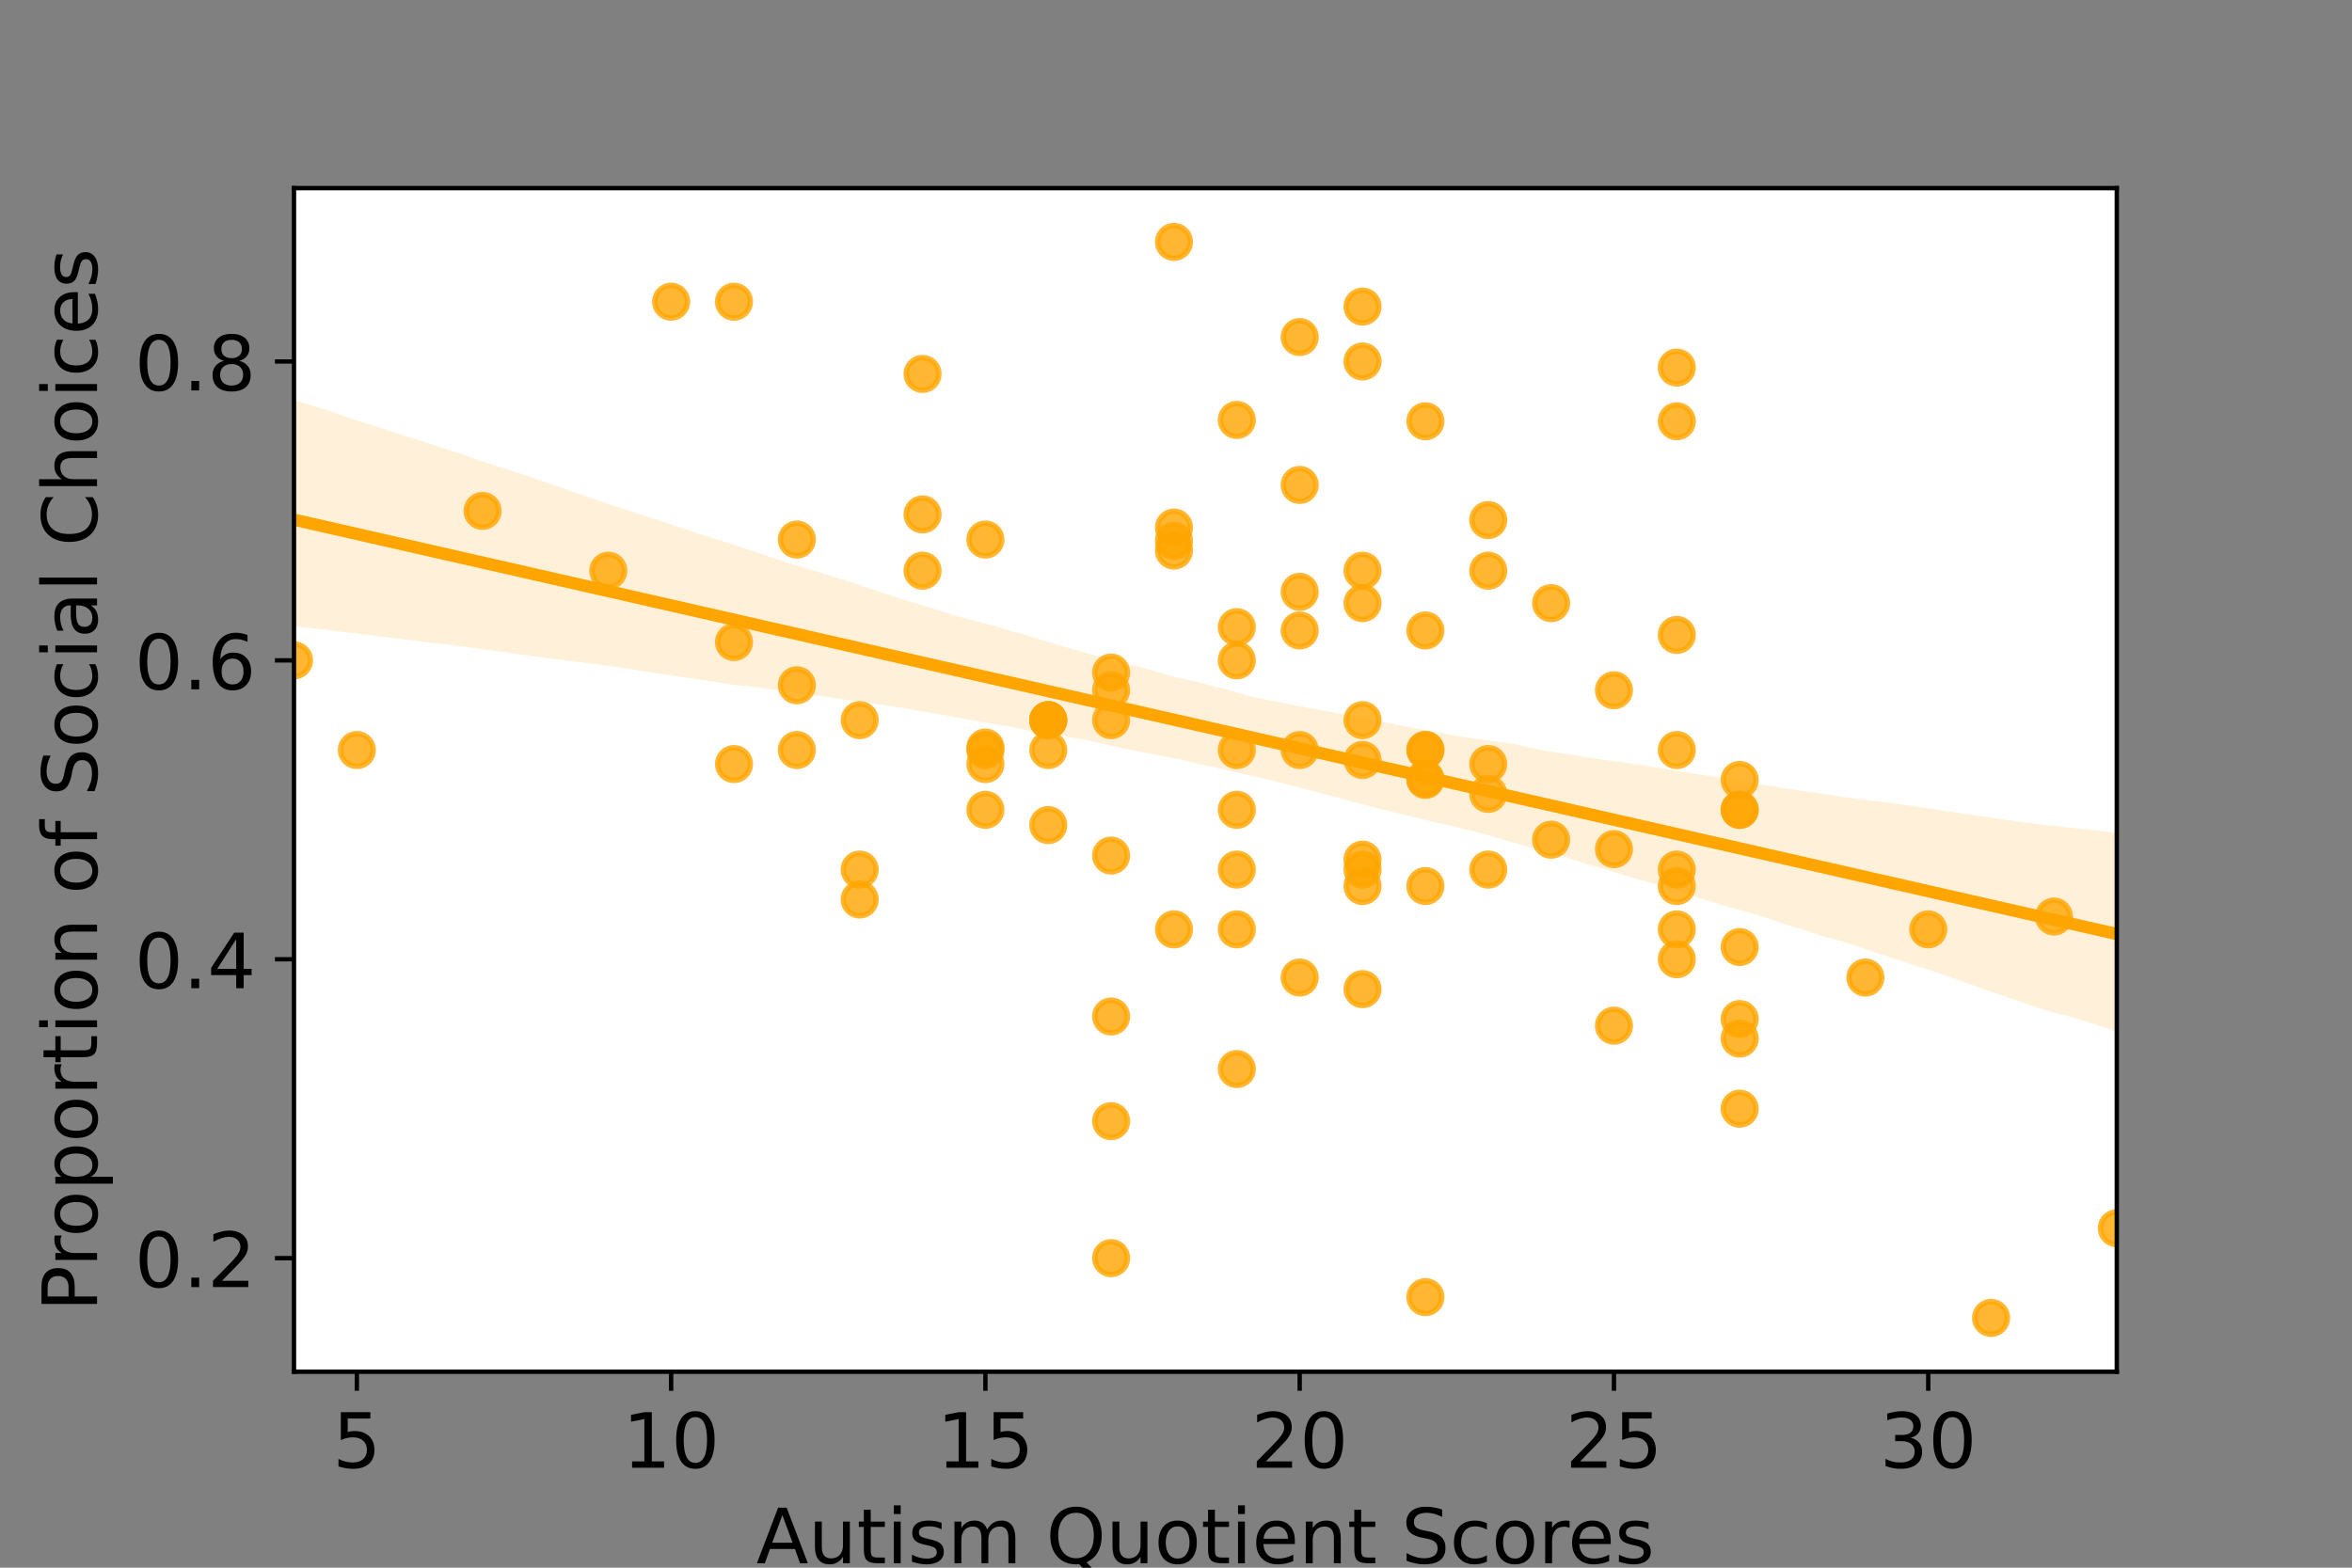 <?xml version="1.0" encoding="utf-8" standalone="no"?>
<!DOCTYPE svg PUBLIC "-//W3C//DTD SVG 1.1//EN"
  "http://www.w3.org/Graphics/SVG/1.1/DTD/svg11.dtd">
<!-- Created with matplotlib (https://matplotlib.org/) -->
<svg height="288pt" version="1.1" viewBox="0 0 432 288" width="432pt" xmlns="http://www.w3.org/2000/svg" xmlns:xlink="http://www.w3.org/1999/xlink">
 <rect x="0" y="0" width="432" height="288" fill="#808080" stroke="none"/>
 <defs>
  <style type="text/css">*{stroke-linecap:butt;stroke-linejoin:round;}</style>
 </defs>
 <g id="figure_1">
  <g id="patch_1">
   <path d="M 0 288 
L 432 288 
L 432 0 
L 0 0 
z
" style="fill:none;"/>
  </g>
  <g id="axes_1">
   <g id="patch_2">
    <path d="M 54 252 
L 388.8 252 
L 388.8 34.56 
L 54 34.56 
z
" style="fill:#ffffff;"/>
   </g>
   <g id="PathCollection_1">
    <defs>
     <path d="M 0 3 
C 0.796 3 1.559 2.684 2.121 2.121 
C 2.684 1.559 3 0.796 3 0 
C 3 -0.796 2.684 -1.559 2.121 -2.121 
C 1.559 -2.684 0.796 -3 0 -3 
C -0.796 -3 -1.559 -2.684 -2.121 -2.121 
C -2.684 -1.559 -3 -0.796 -3 0 
C -3 0.796 -2.684 1.559 -2.121 2.121 
C -1.559 2.684 -0.796 3 0 3 
z
" id="m7fb4a56626" style="stroke:#ffa500;stroke-opacity:0.8;"/>
    </defs>
    <g clip-path="url(#p624013dd6d)">
     <use style="fill:#ffa500;fill-opacity:0.8;stroke:#ffa500;stroke-opacity:0.8;" x="307.986" xlink:href="#m7fb4a56626" y="176.225"/>
     <use style="fill:#ffa500;fill-opacity:0.8;stroke:#ffa500;stroke-opacity:0.8;" x="192.538" xlink:href="#m7fb4a56626" y="137.789"/>
     <use style="fill:#ffa500;fill-opacity:0.8;stroke:#ffa500;stroke-opacity:0.8;" x="204.083" xlink:href="#m7fb4a56626" y="231.135"/>
     <use style="fill:#ffa500;fill-opacity:0.8;stroke:#ffa500;stroke-opacity:0.8;" x="65.545" xlink:href="#m7fb4a56626" y="137.789"/>
     <use style="fill:#ffa500;fill-opacity:0.8;stroke:#ffa500;stroke-opacity:0.8;" x="377.255" xlink:href="#m7fb4a56626" y="168.381"/>
     <use style="fill:#ffa500;fill-opacity:0.8;stroke:#ffa500;stroke-opacity:0.8;" x="273.352" xlink:href="#m7fb4a56626" y="104.844"/>
     <use style="fill:#ffa500;fill-opacity:0.8;stroke:#ffa500;stroke-opacity:0.8;" x="238.717" xlink:href="#m7fb4a56626" y="179.587"/>
     <use style="fill:#ffa500;fill-opacity:0.8;stroke:#ffa500;stroke-opacity:0.8;" x="261.807" xlink:href="#m7fb4a56626" y="77.389"/>
     <use style="fill:#ffa500;fill-opacity:0.8;stroke:#ffa500;stroke-opacity:0.8;" x="238.717" xlink:href="#m7fb4a56626" y="137.789"/>
     <use style="fill:#ffa500;fill-opacity:0.8;stroke:#ffa500;stroke-opacity:0.8;" x="227.172" xlink:href="#m7fb4a56626" y="159.753"/>
     <use style="fill:#ffa500;fill-opacity:0.8;stroke:#ffa500;stroke-opacity:0.8;" x="273.352" xlink:href="#m7fb4a56626" y="159.753"/>
     <use style="fill:#ffa500;fill-opacity:0.8;stroke:#ffa500;stroke-opacity:0.8;" x="261.807" xlink:href="#m7fb4a56626" y="143.28"/>
     <use style="fill:#ffa500;fill-opacity:0.8;stroke:#ffa500;stroke-opacity:0.8;" x="250.262" xlink:href="#m7fb4a56626" y="159.753"/>
     <use style="fill:#ffa500;fill-opacity:0.8;stroke:#ffa500;stroke-opacity:0.8;" x="123.269" xlink:href="#m7fb4a56626" y="55.425"/>
     <use style="fill:#ffa500;fill-opacity:0.8;stroke:#ffa500;stroke-opacity:0.8;" x="227.172" xlink:href="#m7fb4a56626" y="137.789"/>
     <use style="fill:#ffa500;fill-opacity:0.8;stroke:#ffa500;stroke-opacity:0.8;" x="204.083" xlink:href="#m7fb4a56626" y="157.175"/>
     <use style="fill:#ffa500;fill-opacity:0.8;stroke:#ffa500;stroke-opacity:0.8;" x="319.531" xlink:href="#m7fb4a56626" y="143.28"/>
     <use style="fill:#ffa500;fill-opacity:0.8;stroke:#ffa500;stroke-opacity:0.8;" x="146.359" xlink:href="#m7fb4a56626" y="137.789"/>
     <use style="fill:#ffa500;fill-opacity:0.8;stroke:#ffa500;stroke-opacity:0.8;" x="296.441" xlink:href="#m7fb4a56626" y="188.427"/>
     <use style="fill:#ffa500;fill-opacity:0.8;stroke:#ffa500;stroke-opacity:0.8;" x="307.986" xlink:href="#m7fb4a56626" y="67.528"/>
     <use style="fill:#ffa500;fill-opacity:0.8;stroke:#ffa500;stroke-opacity:0.8;" x="227.172" xlink:href="#m7fb4a56626" y="148.771"/>
     <use style="fill:#ffa500;fill-opacity:0.8;stroke:#ffa500;stroke-opacity:0.8;" x="365.71" xlink:href="#m7fb4a56626" y="242.116"/>
     <use style="fill:#ffa500;fill-opacity:0.8;stroke:#ffa500;stroke-opacity:0.8;" x="307.986" xlink:href="#m7fb4a56626" y="77.389"/>
     <use style="fill:#ffa500;fill-opacity:0.8;stroke:#ffa500;stroke-opacity:0.8;" x="192.538" xlink:href="#m7fb4a56626" y="132.298"/>
     <use style="fill:#ffa500;fill-opacity:0.8;stroke:#ffa500;stroke-opacity:0.8;" x="388.8" xlink:href="#m7fb4a56626" y="225.644"/>
     <use style="fill:#ffa500;fill-opacity:0.8;stroke:#ffa500;stroke-opacity:0.8;" x="354.166" xlink:href="#m7fb4a56626" y="170.735"/>
     <use style="fill:#ffa500;fill-opacity:0.8;stroke:#ffa500;stroke-opacity:0.8;" x="134.814" xlink:href="#m7fb4a56626" y="117.955"/>
     <use style="fill:#ffa500;fill-opacity:0.8;stroke:#ffa500;stroke-opacity:0.8;" x="54" xlink:href="#m7fb4a56626" y="121.316"/>
     <use style="fill:#ffa500;fill-opacity:0.8;stroke:#ffa500;stroke-opacity:0.8;" x="111.724" xlink:href="#m7fb4a56626" y="104.844"/>
     <use style="fill:#ffa500;fill-opacity:0.8;stroke:#ffa500;stroke-opacity:0.8;" x="134.814" xlink:href="#m7fb4a56626" y="55.425"/>
     <use style="fill:#ffa500;fill-opacity:0.8;stroke:#ffa500;stroke-opacity:0.8;" x="250.262" xlink:href="#m7fb4a56626" y="104.844"/>
     <use style="fill:#ffa500;fill-opacity:0.8;stroke:#ffa500;stroke-opacity:0.8;" x="250.262" xlink:href="#m7fb4a56626" y="139.619"/>
     <use style="fill:#ffa500;fill-opacity:0.8;stroke:#ffa500;stroke-opacity:0.8;" x="238.717" xlink:href="#m7fb4a56626" y="108.733"/>
     <use style="fill:#ffa500;fill-opacity:0.8;stroke:#ffa500;stroke-opacity:0.8;" x="261.807" xlink:href="#m7fb4a56626" y="137.789"/>
     <use style="fill:#ffa500;fill-opacity:0.8;stroke:#ffa500;stroke-opacity:0.8;" x="227.172" xlink:href="#m7fb4a56626" y="170.735"/>
     <use style="fill:#ffa500;fill-opacity:0.8;stroke:#ffa500;stroke-opacity:0.8;" x="180.993" xlink:href="#m7fb4a56626" y="140.366"/>
     <use style="fill:#ffa500;fill-opacity:0.8;stroke:#ffa500;stroke-opacity:0.8;" x="296.441" xlink:href="#m7fb4a56626" y="126.807"/>
     <use style="fill:#ffa500;fill-opacity:0.8;stroke:#ffa500;stroke-opacity:0.8;" x="342.621" xlink:href="#m7fb4a56626" y="179.587"/>
     <use style="fill:#ffa500;fill-opacity:0.8;stroke:#ffa500;stroke-opacity:0.8;" x="204.083" xlink:href="#m7fb4a56626" y="186.74"/>
     <use style="fill:#ffa500;fill-opacity:0.8;stroke:#ffa500;stroke-opacity:0.8;" x="250.262" xlink:href="#m7fb4a56626" y="181.716"/>
     <use style="fill:#ffa500;fill-opacity:0.8;stroke:#ffa500;stroke-opacity:0.8;" x="88.634" xlink:href="#m7fb4a56626" y="93.862"/>
     <use style="fill:#ffa500;fill-opacity:0.8;stroke:#ffa500;stroke-opacity:0.8;" x="180.993" xlink:href="#m7fb4a56626" y="137.332"/>
     <use style="fill:#ffa500;fill-opacity:0.8;stroke:#ffa500;stroke-opacity:0.8;" x="146.359" xlink:href="#m7fb4a56626" y="125.892"/>
     <use style="fill:#ffa500;fill-opacity:0.8;stroke:#ffa500;stroke-opacity:0.8;" x="284.897" xlink:href="#m7fb4a56626" y="154.262"/>
     <use style="fill:#ffa500;fill-opacity:0.8;stroke:#ffa500;stroke-opacity:0.8;" x="157.903" xlink:href="#m7fb4a56626" y="159.753"/>
     <use style="fill:#ffa500;fill-opacity:0.8;stroke:#ffa500;stroke-opacity:0.8;" x="169.448" xlink:href="#m7fb4a56626" y="104.844"/>
     <use style="fill:#ffa500;fill-opacity:0.8;stroke:#ffa500;stroke-opacity:0.8;" x="204.083" xlink:href="#m7fb4a56626" y="126.807"/>
     <use style="fill:#ffa500;fill-opacity:0.8;stroke:#ffa500;stroke-opacity:0.8;" x="180.993" xlink:href="#m7fb4a56626" y="137.789"/>
     <use style="fill:#ffa500;fill-opacity:0.8;stroke:#ffa500;stroke-opacity:0.8;" x="215.628" xlink:href="#m7fb4a56626" y="170.735"/>
     <use style="fill:#ffa500;fill-opacity:0.8;stroke:#ffa500;stroke-opacity:0.8;" x="157.903" xlink:href="#m7fb4a56626" y="132.298"/>
     <use style="fill:#ffa500;fill-opacity:0.8;stroke:#ffa500;stroke-opacity:0.8;" x="227.172" xlink:href="#m7fb4a56626" y="196.396"/>
     <use style="fill:#ffa500;fill-opacity:0.8;stroke:#ffa500;stroke-opacity:0.8;" x="180.993" xlink:href="#m7fb4a56626" y="148.771"/>
     <use style="fill:#ffa500;fill-opacity:0.8;stroke:#ffa500;stroke-opacity:0.8;" x="319.531" xlink:href="#m7fb4a56626" y="148.771"/>
     <use style="fill:#ffa500;fill-opacity:0.8;stroke:#ffa500;stroke-opacity:0.8;" x="192.538" xlink:href="#m7fb4a56626" y="132.298"/>
     <use style="fill:#ffa500;fill-opacity:0.8;stroke:#ffa500;stroke-opacity:0.8;" x="238.717" xlink:href="#m7fb4a56626" y="115.825"/>
     <use style="fill:#ffa500;fill-opacity:0.8;stroke:#ffa500;stroke-opacity:0.8;" x="250.262" xlink:href="#m7fb4a56626" y="132.298"/>
     <use style="fill:#ffa500;fill-opacity:0.8;stroke:#ffa500;stroke-opacity:0.8;" x="215.628" xlink:href="#m7fb4a56626" y="99.353"/>
     <use style="fill:#ffa500;fill-opacity:0.8;stroke:#ffa500;stroke-opacity:0.8;" x="261.807" xlink:href="#m7fb4a56626" y="162.778"/>
     <use style="fill:#ffa500;fill-opacity:0.8;stroke:#ffa500;stroke-opacity:0.8;" x="250.262" xlink:href="#m7fb4a56626" y="66.407"/>
     <use style="fill:#ffa500;fill-opacity:0.8;stroke:#ffa500;stroke-opacity:0.8;" x="157.903" xlink:href="#m7fb4a56626" y="165.244"/>
     <use style="fill:#ffa500;fill-opacity:0.8;stroke:#ffa500;stroke-opacity:0.8;" x="227.172" xlink:href="#m7fb4a56626" y="121.316"/>
     <use style="fill:#ffa500;fill-opacity:0.8;stroke:#ffa500;stroke-opacity:0.8;" x="319.531" xlink:href="#m7fb4a56626" y="203.68"/>
     <use style="fill:#ffa500;fill-opacity:0.8;stroke:#ffa500;stroke-opacity:0.8;" x="261.807" xlink:href="#m7fb4a56626" y="115.825"/>
     <use style="fill:#ffa500;fill-opacity:0.8;stroke:#ffa500;stroke-opacity:0.8;" x="319.531" xlink:href="#m7fb4a56626" y="148.771"/>
     <use style="fill:#ffa500;fill-opacity:0.8;stroke:#ffa500;stroke-opacity:0.8;" x="307.986" xlink:href="#m7fb4a56626" y="159.753"/>
     <use style="fill:#ffa500;fill-opacity:0.8;stroke:#ffa500;stroke-opacity:0.8;" x="192.538" xlink:href="#m7fb4a56626" y="132.298"/>
     <use style="fill:#ffa500;fill-opacity:0.8;stroke:#ffa500;stroke-opacity:0.8;" x="204.083" xlink:href="#m7fb4a56626" y="132.298"/>
     <use style="fill:#ffa500;fill-opacity:0.8;stroke:#ffa500;stroke-opacity:0.8;" x="307.986" xlink:href="#m7fb4a56626" y="137.789"/>
     <use style="fill:#ffa500;fill-opacity:0.8;stroke:#ffa500;stroke-opacity:0.8;" x="307.986" xlink:href="#m7fb4a56626" y="170.735"/>
     <use style="fill:#ffa500;fill-opacity:0.8;stroke:#ffa500;stroke-opacity:0.8;" x="169.448" xlink:href="#m7fb4a56626" y="68.695"/>
     <use style="fill:#ffa500;fill-opacity:0.8;stroke:#ffa500;stroke-opacity:0.8;" x="134.814" xlink:href="#m7fb4a56626" y="140.366"/>
     <use style="fill:#ffa500;fill-opacity:0.8;stroke:#ffa500;stroke-opacity:0.8;" x="307.986" xlink:href="#m7fb4a56626" y="162.778"/>
     <use style="fill:#ffa500;fill-opacity:0.8;stroke:#ffa500;stroke-opacity:0.8;" x="273.352" xlink:href="#m7fb4a56626" y="95.543"/>
     <use style="fill:#ffa500;fill-opacity:0.8;stroke:#ffa500;stroke-opacity:0.8;" x="250.262" xlink:href="#m7fb4a56626" y="56.322"/>
     <use style="fill:#ffa500;fill-opacity:0.8;stroke:#ffa500;stroke-opacity:0.8;" x="238.717" xlink:href="#m7fb4a56626" y="61.925"/>
     <use style="fill:#ffa500;fill-opacity:0.8;stroke:#ffa500;stroke-opacity:0.8;" x="319.531" xlink:href="#m7fb4a56626" y="190.793"/>
     <use style="fill:#ffa500;fill-opacity:0.8;stroke:#ffa500;stroke-opacity:0.8;" x="204.083" xlink:href="#m7fb4a56626" y="123.558"/>
     <use style="fill:#ffa500;fill-opacity:0.8;stroke:#ffa500;stroke-opacity:0.8;" x="273.352" xlink:href="#m7fb4a56626" y="145.85"/>
     <use style="fill:#ffa500;fill-opacity:0.8;stroke:#ffa500;stroke-opacity:0.8;" x="180.993" xlink:href="#m7fb4a56626" y="99.119"/>
     <use style="fill:#ffa500;fill-opacity:0.8;stroke:#ffa500;stroke-opacity:0.8;" x="215.628" xlink:href="#m7fb4a56626" y="101.146"/>
     <use style="fill:#ffa500;fill-opacity:0.8;stroke:#ffa500;stroke-opacity:0.8;" x="227.172" xlink:href="#m7fb4a56626" y="77.15"/>
     <use style="fill:#ffa500;fill-opacity:0.8;stroke:#ffa500;stroke-opacity:0.8;" x="250.262" xlink:href="#m7fb4a56626" y="162.778"/>
     <use style="fill:#ffa500;fill-opacity:0.8;stroke:#ffa500;stroke-opacity:0.8;" x="215.628" xlink:href="#m7fb4a56626" y="44.444"/>
     <use style="fill:#ffa500;fill-opacity:0.8;stroke:#ffa500;stroke-opacity:0.8;" x="273.352" xlink:href="#m7fb4a56626" y="140.366"/>
     <use style="fill:#ffa500;fill-opacity:0.8;stroke:#ffa500;stroke-opacity:0.8;" x="319.531" xlink:href="#m7fb4a56626" y="187.207"/>
     <use style="fill:#ffa500;fill-opacity:0.8;stroke:#ffa500;stroke-opacity:0.8;" x="261.807" xlink:href="#m7fb4a56626" y="143.051"/>
     <use style="fill:#ffa500;fill-opacity:0.8;stroke:#ffa500;stroke-opacity:0.8;" x="192.538" xlink:href="#m7fb4a56626" y="151.572"/>
     <use style="fill:#ffa500;fill-opacity:0.8;stroke:#ffa500;stroke-opacity:0.8;" x="238.717" xlink:href="#m7fb4a56626" y="89.087"/>
     <use style="fill:#ffa500;fill-opacity:0.8;stroke:#ffa500;stroke-opacity:0.8;" x="250.262" xlink:href="#m7fb4a56626" y="110.802"/>
     <use style="fill:#ffa500;fill-opacity:0.8;stroke:#ffa500;stroke-opacity:0.8;" x="261.807" xlink:href="#m7fb4a56626" y="238.297"/>
     <use style="fill:#ffa500;fill-opacity:0.8;stroke:#ffa500;stroke-opacity:0.8;" x="261.807" xlink:href="#m7fb4a56626" y="137.789"/>
     <use style="fill:#ffa500;fill-opacity:0.8;stroke:#ffa500;stroke-opacity:0.8;" x="284.897" xlink:href="#m7fb4a56626" y="110.802"/>
     <use style="fill:#ffa500;fill-opacity:0.8;stroke:#ffa500;stroke-opacity:0.8;" x="169.448" xlink:href="#m7fb4a56626" y="94.5"/>
     <use style="fill:#ffa500;fill-opacity:0.8;stroke:#ffa500;stroke-opacity:0.8;" x="307.986" xlink:href="#m7fb4a56626" y="116.643"/>
     <use style="fill:#ffa500;fill-opacity:0.8;stroke:#ffa500;stroke-opacity:0.8;" x="296.441" xlink:href="#m7fb4a56626" y="155.996"/>
     <use style="fill:#ffa500;fill-opacity:0.8;stroke:#ffa500;stroke-opacity:0.8;" x="215.628" xlink:href="#m7fb4a56626" y="96.912"/>
     <use style="fill:#ffa500;fill-opacity:0.8;stroke:#ffa500;stroke-opacity:0.8;" x="319.531" xlink:href="#m7fb4a56626" y="173.984"/>
     <use style="fill:#ffa500;fill-opacity:0.8;stroke:#ffa500;stroke-opacity:0.8;" x="227.172" xlink:href="#m7fb4a56626" y="115.215"/>
     <use style="fill:#ffa500;fill-opacity:0.8;stroke:#ffa500;stroke-opacity:0.8;" x="146.359" xlink:href="#m7fb4a56626" y="99.119"/>
     <use style="fill:#ffa500;fill-opacity:0.8;stroke:#ffa500;stroke-opacity:0.8;" x="204.083" xlink:href="#m7fb4a56626" y="205.968"/>
     <use style="fill:#ffa500;fill-opacity:0.8;stroke:#ffa500;stroke-opacity:0.8;" x="250.262" xlink:href="#m7fb4a56626" y="157.922"/>
    </g>
   </g>
   <g id="PolyCollection_1">
    <path clip-path="url(#p624013dd6d)" d="M 54 73.49 
L 54 115.006 
L 57.382 115.418 
L 60.764 115.828 
L 64.145 116.238 
L 67.527 116.649 
L 70.909 117.059 
L 74.291 117.47 
L 77.673 117.88 
L 81.055 118.291 
L 84.436 118.701 
L 87.818 119.148 
L 91.2 119.617 
L 94.582 120.086 
L 97.964 120.555 
L 101.345 121.024 
L 104.727 121.443 
L 108.109 121.835 
L 111.491 122.288 
L 114.873 122.769 
L 118.255 123.333 
L 121.636 123.85 
L 125.018 124.337 
L 128.4 124.847 
L 131.782 125.361 
L 135.164 125.873 
L 138.545 126.203 
L 141.927 126.649 
L 145.309 127.095 
L 148.691 127.586 
L 152.073 128.048 
L 155.455 128.557 
L 158.836 129.029 
L 162.218 129.495 
L 165.6 130.03 
L 168.982 130.649 
L 172.364 131.19 
L 175.745 131.821 
L 179.127 132.447 
L 182.509 132.991 
L 185.891 133.567 
L 189.273 134.298 
L 192.655 134.712 
L 196.036 135.357 
L 199.418 135.914 
L 202.8 136.678 
L 206.182 137.473 
L 209.564 138.133 
L 212.945 138.766 
L 216.327 139.435 
L 219.709 140.24 
L 223.091 140.962 
L 226.473 141.726 
L 229.855 142.525 
L 233.236 143.3 
L 236.618 144.149 
L 240 145.039 
L 243.382 145.941 
L 246.764 146.831 
L 250.145 147.692 
L 253.527 148.632 
L 256.909 149.435 
L 260.291 150.253 
L 263.673 151.07 
L 267.055 151.827 
L 270.436 152.683 
L 273.818 153.558 
L 277.2 154.595 
L 280.582 155.548 
L 283.964 156.476 
L 287.345 157.424 
L 290.727 158.502 
L 294.109 159.502 
L 297.491 160.526 
L 300.873 161.554 
L 304.255 162.473 
L 307.636 163.391 
L 311.018 164.565 
L 314.4 165.704 
L 317.782 166.684 
L 321.164 167.628 
L 324.545 168.667 
L 327.927 169.854 
L 331.309 170.816 
L 334.691 171.998 
L 338.073 172.864 
L 341.455 173.963 
L 344.836 175.127 
L 348.218 176.233 
L 351.6 177.327 
L 354.982 178.397 
L 358.364 179.596 
L 361.745 180.774 
L 365.127 181.968 
L 368.509 183.138 
L 371.891 184.316 
L 375.273 185.458 
L 378.655 186.38 
L 382.036 187.3 
L 385.418 188.411 
L 388.8 189.522 
L 388.8 153.062 
L 388.8 153.062 
L 385.418 152.6 
L 382.036 152.245 
L 378.655 151.891 
L 375.273 151.536 
L 371.891 151.077 
L 368.509 150.607 
L 365.127 150.124 
L 361.745 149.624 
L 358.364 149.125 
L 354.982 148.626 
L 351.6 148.126 
L 348.218 147.627 
L 344.836 147.192 
L 341.455 146.79 
L 338.073 146.346 
L 334.691 145.812 
L 331.309 145.339 
L 327.927 144.823 
L 324.545 144.255 
L 321.164 143.688 
L 317.782 143.122 
L 314.4 142.608 
L 311.018 142.105 
L 307.636 141.553 
L 304.255 141.018 
L 300.873 140.453 
L 297.491 139.964 
L 294.109 139.515 
L 290.727 138.997 
L 287.345 138.435 
L 283.964 137.98 
L 280.582 137.202 
L 277.2 136.551 
L 273.818 136.043 
L 270.436 135.652 
L 267.055 135.117 
L 263.673 134.449 
L 260.291 133.878 
L 256.909 133.207 
L 253.527 132.533 
L 250.145 131.845 
L 246.764 131.221 
L 243.382 130.587 
L 240 129.992 
L 236.618 129.32 
L 233.236 128.676 
L 229.855 127.979 
L 226.473 126.992 
L 223.091 126.132 
L 219.709 125.213 
L 216.327 124.495 
L 212.945 123.605 
L 209.564 122.554 
L 206.182 121.747 
L 202.8 120.829 
L 199.418 119.931 
L 196.036 118.973 
L 192.655 117.928 
L 189.273 116.927 
L 185.891 115.986 
L 182.509 114.923 
L 179.127 114.118 
L 175.745 113.187 
L 172.364 112.094 
L 168.982 111.051 
L 165.6 110.06 
L 162.218 108.928 
L 158.836 107.823 
L 155.455 106.658 
L 152.073 105.647 
L 148.691 104.599 
L 145.309 103.567 
L 141.927 102.456 
L 138.545 101.342 
L 135.164 100.197 
L 131.782 99.1 
L 128.4 98.068 
L 125.018 96.908 
L 121.636 95.809 
L 118.255 94.711 
L 114.873 93.614 
L 111.491 92.505 
L 108.109 91.33 
L 104.727 90.156 
L 101.345 88.981 
L 97.964 87.808 
L 94.582 86.68 
L 91.2 85.601 
L 87.818 84.512 
L 84.436 83.284 
L 81.055 82.198 
L 77.673 81.091 
L 74.291 80.035 
L 70.909 78.952 
L 67.527 77.872 
L 64.145 76.782 
L 60.764 75.592 
L 57.382 74.54 
L 54 73.49 
z
" style="fill:#ffa500;fill-opacity:0.15;"/>
   </g>
   <g id="matplotlib.axis_1">
    <g id="xtick_1">
     <g id="line2d_1">
      <defs>
       <path d="M 0 0 
L 0 3.5 
" id="m270e3a054f" style="stroke:#000000;stroke-width:0.8;"/>
      </defs>
      <g>
       <use style="stroke:#000000;stroke-width:0.8;" x="65.545" xlink:href="#m270e3a054f" y="252"/>
      </g>
     </g>
     <g id="text_1">
      <!-- 5 -->
      <g transform="translate(61.091 269.638)scale(0.14 -0.14)">
       <defs>
        <path d="M 10.797 72.906 
L 49.516 72.906 
L 49.516 64.594 
L 19.828 64.594 
L 19.828 46.734 
Q 21.969 47.469 24.109 47.828 
Q 26.266 48.188 28.422 48.188 
Q 40.625 48.188 47.75 41.5 
Q 54.891 34.812 54.891 23.391 
Q 54.891 11.625 47.562 5.094 
Q 40.234 -1.422 26.906 -1.422 
Q 22.312 -1.422 17.547 -0.641 
Q 12.797 0.141 7.719 1.703 
L 7.719 11.625 
Q 12.109 9.234 16.797 8.062 
Q 21.484 6.891 26.703 6.891 
Q 35.156 6.891 40.078 11.328 
Q 45.016 15.766 45.016 23.391 
Q 45.016 31 40.078 35.438 
Q 35.156 39.891 26.703 39.891 
Q 22.75 39.891 18.812 39.016 
Q 14.891 38.141 10.797 36.281 
z
" id="DejaVuSans-53"/>
       </defs>
       <use xlink:href="#DejaVuSans-53"/>
      </g>
     </g>
    </g>
    <g id="xtick_2">
     <g id="line2d_2">
      <g>
       <use style="stroke:#000000;stroke-width:0.8;" x="123.269" xlink:href="#m270e3a054f" y="252"/>
      </g>
     </g>
     <g id="text_2">
      <!-- 10 -->
      <g transform="translate(114.361 269.638)scale(0.14 -0.14)">
       <defs>
        <path d="M 12.406 8.297 
L 28.516 8.297 
L 28.516 63.922 
L 10.984 60.406 
L 10.984 69.391 
L 28.422 72.906 
L 38.281 72.906 
L 38.281 8.297 
L 54.391 8.297 
L 54.391 0 
L 12.406 0 
z
" id="DejaVuSans-49"/>
        <path d="M 31.781 66.406 
Q 24.172 66.406 20.328 58.906 
Q 16.5 51.422 16.5 36.375 
Q 16.5 21.391 20.328 13.891 
Q 24.172 6.391 31.781 6.391 
Q 39.453 6.391 43.281 13.891 
Q 47.125 21.391 47.125 36.375 
Q 47.125 51.422 43.281 58.906 
Q 39.453 66.406 31.781 66.406 
z
M 31.781 74.219 
Q 44.047 74.219 50.516 64.516 
Q 56.984 54.828 56.984 36.375 
Q 56.984 17.969 50.516 8.266 
Q 44.047 -1.422 31.781 -1.422 
Q 19.531 -1.422 13.062 8.266 
Q 6.594 17.969 6.594 36.375 
Q 6.594 54.828 13.062 64.516 
Q 19.531 74.219 31.781 74.219 
z
" id="DejaVuSans-48"/>
       </defs>
       <use xlink:href="#DejaVuSans-49"/>
       <use x="63.623" xlink:href="#DejaVuSans-48"/>
      </g>
     </g>
    </g>
    <g id="xtick_3">
     <g id="line2d_3">
      <g>
       <use style="stroke:#000000;stroke-width:0.8;" x="180.993" xlink:href="#m270e3a054f" y="252"/>
      </g>
     </g>
     <g id="text_3">
      <!-- 15 -->
      <g transform="translate(172.086 269.638)scale(0.14 -0.14)">
       <use xlink:href="#DejaVuSans-49"/>
       <use x="63.623" xlink:href="#DejaVuSans-53"/>
      </g>
     </g>
    </g>
    <g id="xtick_4">
     <g id="line2d_4">
      <g>
       <use style="stroke:#000000;stroke-width:0.8;" x="238.717" xlink:href="#m270e3a054f" y="252"/>
      </g>
     </g>
     <g id="text_4">
      <!-- 20 -->
      <g transform="translate(229.81 269.638)scale(0.14 -0.14)">
       <defs>
        <path d="M 19.188 8.297 
L 53.609 8.297 
L 53.609 0 
L 7.328 0 
L 7.328 8.297 
Q 12.938 14.109 22.625 23.891 
Q 32.328 33.688 34.812 36.531 
Q 39.547 41.844 41.422 45.531 
Q 43.312 49.219 43.312 52.781 
Q 43.312 58.594 39.234 62.25 
Q 35.156 65.922 28.609 65.922 
Q 23.969 65.922 18.812 64.312 
Q 13.672 62.703 7.812 59.422 
L 7.812 69.391 
Q 13.766 71.781 18.938 73 
Q 24.125 74.219 28.422 74.219 
Q 39.75 74.219 46.484 68.547 
Q 53.219 62.891 53.219 53.422 
Q 53.219 48.922 51.531 44.891 
Q 49.859 40.875 45.406 35.406 
Q 44.188 33.984 37.641 27.219 
Q 31.109 20.453 19.188 8.297 
z
" id="DejaVuSans-50"/>
       </defs>
       <use xlink:href="#DejaVuSans-50"/>
       <use x="63.623" xlink:href="#DejaVuSans-48"/>
      </g>
     </g>
    </g>
    <g id="xtick_5">
     <g id="line2d_5">
      <g>
       <use style="stroke:#000000;stroke-width:0.8;" x="296.441" xlink:href="#m270e3a054f" y="252"/>
      </g>
     </g>
     <g id="text_5">
      <!-- 25 -->
      <g transform="translate(287.534 269.638)scale(0.14 -0.14)">
       <use xlink:href="#DejaVuSans-50"/>
       <use x="63.623" xlink:href="#DejaVuSans-53"/>
      </g>
     </g>
    </g>
    <g id="xtick_6">
     <g id="line2d_6">
      <g>
       <use style="stroke:#000000;stroke-width:0.8;" x="354.166" xlink:href="#m270e3a054f" y="252"/>
      </g>
     </g>
     <g id="text_6">
      <!-- 30 -->
      <g transform="translate(345.258 269.638)scale(0.14 -0.14)">
       <defs>
        <path d="M 40.578 39.312 
Q 47.656 37.797 51.625 33 
Q 55.609 28.219 55.609 21.188 
Q 55.609 10.406 48.188 4.484 
Q 40.766 -1.422 27.094 -1.422 
Q 22.516 -1.422 17.656 -0.516 
Q 12.797 0.391 7.625 2.203 
L 7.625 11.719 
Q 11.719 9.328 16.594 8.109 
Q 21.484 6.891 26.812 6.891 
Q 36.078 6.891 40.938 10.547 
Q 45.797 14.203 45.797 21.188 
Q 45.797 27.641 41.281 31.266 
Q 36.766 34.906 28.719 34.906 
L 20.219 34.906 
L 20.219 43.016 
L 29.109 43.016 
Q 36.375 43.016 40.234 45.922 
Q 44.094 48.828 44.094 54.297 
Q 44.094 59.906 40.109 62.906 
Q 36.141 65.922 28.719 65.922 
Q 24.656 65.922 20.016 65.031 
Q 15.375 64.156 9.812 62.312 
L 9.812 71.094 
Q 15.438 72.656 20.344 73.438 
Q 25.25 74.219 29.594 74.219 
Q 40.828 74.219 47.359 69.109 
Q 53.906 64.016 53.906 55.328 
Q 53.906 49.266 50.438 45.094 
Q 46.969 40.922 40.578 39.312 
z
" id="DejaVuSans-51"/>
       </defs>
       <use xlink:href="#DejaVuSans-51"/>
       <use x="63.623" xlink:href="#DejaVuSans-48"/>
      </g>
     </g>
    </g>
    <g id="text_7">
     <!-- Autism Quotient Scores -->
     <g transform="translate(138.916 287.187)scale(0.14 -0.14)">
      <defs>
       <path d="M 34.188 63.188 
L 20.797 26.906 
L 47.609 26.906 
z
M 28.609 72.906 
L 39.797 72.906 
L 67.578 0 
L 57.328 0 
L 50.688 18.703 
L 17.828 18.703 
L 11.188 0 
L 0.781 0 
z
" id="DejaVuSans-65"/>
       <path d="M 8.5 21.578 
L 8.5 54.688 
L 17.484 54.688 
L 17.484 21.922 
Q 17.484 14.156 20.5 10.266 
Q 23.531 6.391 29.594 6.391 
Q 36.859 6.391 41.078 11.031 
Q 45.312 15.672 45.312 23.688 
L 45.312 54.688 
L 54.297 54.688 
L 54.297 0 
L 45.312 0 
L 45.312 8.406 
Q 42.047 3.422 37.719 1 
Q 33.406 -1.422 27.688 -1.422 
Q 18.266 -1.422 13.375 4.438 
Q 8.5 10.297 8.5 21.578 
z
M 31.109 56 
z
" id="DejaVuSans-117"/>
       <path d="M 18.312 70.219 
L 18.312 54.688 
L 36.812 54.688 
L 36.812 47.703 
L 18.312 47.703 
L 18.312 18.016 
Q 18.312 11.328 20.141 9.422 
Q 21.969 7.516 27.594 7.516 
L 36.812 7.516 
L 36.812 0 
L 27.594 0 
Q 17.188 0 13.234 3.875 
Q 9.281 7.766 9.281 18.016 
L 9.281 47.703 
L 2.688 47.703 
L 2.688 54.688 
L 9.281 54.688 
L 9.281 70.219 
z
" id="DejaVuSans-116"/>
       <path d="M 9.422 54.688 
L 18.406 54.688 
L 18.406 0 
L 9.422 0 
z
M 9.422 75.984 
L 18.406 75.984 
L 18.406 64.594 
L 9.422 64.594 
z
" id="DejaVuSans-105"/>
       <path d="M 44.281 53.078 
L 44.281 44.578 
Q 40.484 46.531 36.375 47.5 
Q 32.281 48.484 27.875 48.484 
Q 21.188 48.484 17.844 46.438 
Q 14.5 44.391 14.5 40.281 
Q 14.5 37.156 16.891 35.375 
Q 19.281 33.594 26.516 31.984 
L 29.594 31.297 
Q 39.156 29.25 43.188 25.516 
Q 47.219 21.781 47.219 15.094 
Q 47.219 7.469 41.188 3.016 
Q 35.156 -1.422 24.609 -1.422 
Q 20.219 -1.422 15.453 -0.562 
Q 10.688 0.297 5.422 2 
L 5.422 11.281 
Q 10.406 8.688 15.234 7.391 
Q 20.062 6.109 24.812 6.109 
Q 31.156 6.109 34.562 8.281 
Q 37.984 10.453 37.984 14.406 
Q 37.984 18.062 35.516 20.016 
Q 33.062 21.969 24.703 23.781 
L 21.578 24.516 
Q 13.234 26.266 9.516 29.906 
Q 5.812 33.547 5.812 39.891 
Q 5.812 47.609 11.281 51.797 
Q 16.75 56 26.812 56 
Q 31.781 56 36.172 55.266 
Q 40.578 54.547 44.281 53.078 
z
" id="DejaVuSans-115"/>
       <path d="M 52 44.188 
Q 55.375 50.25 60.062 53.125 
Q 64.75 56 71.094 56 
Q 79.641 56 84.281 50.016 
Q 88.922 44.047 88.922 33.016 
L 88.922 0 
L 79.891 0 
L 79.891 32.719 
Q 79.891 40.578 77.094 44.375 
Q 74.312 48.188 68.609 48.188 
Q 61.625 48.188 57.562 43.547 
Q 53.516 38.922 53.516 30.906 
L 53.516 0 
L 44.484 0 
L 44.484 32.719 
Q 44.484 40.625 41.703 44.406 
Q 38.922 48.188 33.109 48.188 
Q 26.219 48.188 22.156 43.531 
Q 18.109 38.875 18.109 30.906 
L 18.109 0 
L 9.078 0 
L 9.078 54.688 
L 18.109 54.688 
L 18.109 46.188 
Q 21.188 51.219 25.484 53.609 
Q 29.781 56 35.688 56 
Q 41.656 56 45.828 52.969 
Q 50 49.953 52 44.188 
z
" id="DejaVuSans-109"/>
       <path id="DejaVuSans-32"/>
       <path d="M 39.406 66.219 
Q 28.656 66.219 22.328 58.203 
Q 16.016 50.203 16.016 36.375 
Q 16.016 22.609 22.328 14.594 
Q 28.656 6.594 39.406 6.594 
Q 50.141 6.594 56.422 14.594 
Q 62.703 22.609 62.703 36.375 
Q 62.703 50.203 56.422 58.203 
Q 50.141 66.219 39.406 66.219 
z
M 53.219 1.312 
L 66.219 -12.891 
L 54.297 -12.891 
L 43.5 -1.219 
Q 41.891 -1.312 41.031 -1.359 
Q 40.188 -1.422 39.406 -1.422 
Q 24.031 -1.422 14.812 8.859 
Q 5.609 19.141 5.609 36.375 
Q 5.609 53.656 14.812 63.938 
Q 24.031 74.219 39.406 74.219 
Q 54.734 74.219 63.906 63.938 
Q 73.094 53.656 73.094 36.375 
Q 73.094 23.688 67.984 14.641 
Q 62.891 5.609 53.219 1.312 
z
" id="DejaVuSans-81"/>
       <path d="M 30.609 48.391 
Q 23.391 48.391 19.188 42.75 
Q 14.984 37.109 14.984 27.297 
Q 14.984 17.484 19.156 11.844 
Q 23.344 6.203 30.609 6.203 
Q 37.797 6.203 41.984 11.859 
Q 46.188 17.531 46.188 27.297 
Q 46.188 37.016 41.984 42.703 
Q 37.797 48.391 30.609 48.391 
z
M 30.609 56 
Q 42.328 56 49.016 48.375 
Q 55.719 40.766 55.719 27.297 
Q 55.719 13.875 49.016 6.219 
Q 42.328 -1.422 30.609 -1.422 
Q 18.844 -1.422 12.172 6.219 
Q 5.516 13.875 5.516 27.297 
Q 5.516 40.766 12.172 48.375 
Q 18.844 56 30.609 56 
z
" id="DejaVuSans-111"/>
       <path d="M 56.203 29.594 
L 56.203 25.203 
L 14.891 25.203 
Q 15.484 15.922 20.484 11.062 
Q 25.484 6.203 34.422 6.203 
Q 39.594 6.203 44.453 7.469 
Q 49.312 8.734 54.109 11.281 
L 54.109 2.781 
Q 49.266 0.734 44.188 -0.344 
Q 39.109 -1.422 33.891 -1.422 
Q 20.797 -1.422 13.156 6.188 
Q 5.516 13.812 5.516 26.812 
Q 5.516 40.234 12.766 48.109 
Q 20.016 56 32.328 56 
Q 43.359 56 49.781 48.891 
Q 56.203 41.797 56.203 29.594 
z
M 47.219 32.234 
Q 47.125 39.594 43.094 43.984 
Q 39.062 48.391 32.422 48.391 
Q 24.906 48.391 20.391 44.141 
Q 15.875 39.891 15.188 32.172 
z
" id="DejaVuSans-101"/>
       <path d="M 54.891 33.016 
L 54.891 0 
L 45.906 0 
L 45.906 32.719 
Q 45.906 40.484 42.875 44.328 
Q 39.844 48.188 33.797 48.188 
Q 26.516 48.188 22.312 43.547 
Q 18.109 38.922 18.109 30.906 
L 18.109 0 
L 9.078 0 
L 9.078 54.688 
L 18.109 54.688 
L 18.109 46.188 
Q 21.344 51.125 25.703 53.562 
Q 30.078 56 35.797 56 
Q 45.219 56 50.047 50.172 
Q 54.891 44.344 54.891 33.016 
z
" id="DejaVuSans-110"/>
       <path d="M 53.516 70.516 
L 53.516 60.891 
Q 47.906 63.578 42.922 64.891 
Q 37.938 66.219 33.297 66.219 
Q 25.25 66.219 20.875 63.094 
Q 16.5 59.969 16.5 54.203 
Q 16.5 49.359 19.406 46.891 
Q 22.312 44.438 30.422 42.922 
L 36.375 41.703 
Q 47.406 39.594 52.656 34.297 
Q 57.906 29 57.906 20.125 
Q 57.906 9.516 50.797 4.047 
Q 43.703 -1.422 29.984 -1.422 
Q 24.812 -1.422 18.969 -0.25 
Q 13.141 0.922 6.891 3.219 
L 6.891 13.375 
Q 12.891 10.016 18.656 8.297 
Q 24.422 6.594 29.984 6.594 
Q 38.422 6.594 43.016 9.906 
Q 47.609 13.234 47.609 19.391 
Q 47.609 24.75 44.312 27.781 
Q 41.016 30.812 33.5 32.328 
L 27.484 33.5 
Q 16.453 35.688 11.516 40.375 
Q 6.594 45.062 6.594 53.422 
Q 6.594 63.094 13.406 68.656 
Q 20.219 74.219 32.172 74.219 
Q 37.312 74.219 42.625 73.281 
Q 47.953 72.359 53.516 70.516 
z
" id="DejaVuSans-83"/>
       <path d="M 48.781 52.594 
L 48.781 44.188 
Q 44.969 46.297 41.141 47.344 
Q 37.312 48.391 33.406 48.391 
Q 24.656 48.391 19.812 42.844 
Q 14.984 37.312 14.984 27.297 
Q 14.984 17.281 19.812 11.734 
Q 24.656 6.203 33.406 6.203 
Q 37.312 6.203 41.141 7.25 
Q 44.969 8.297 48.781 10.406 
L 48.781 2.094 
Q 45.016 0.344 40.984 -0.531 
Q 36.969 -1.422 32.422 -1.422 
Q 20.062 -1.422 12.781 6.344 
Q 5.516 14.109 5.516 27.297 
Q 5.516 40.672 12.859 48.328 
Q 20.219 56 33.016 56 
Q 37.156 56 41.109 55.141 
Q 45.062 54.297 48.781 52.594 
z
" id="DejaVuSans-99"/>
       <path d="M 41.109 46.297 
Q 39.594 47.172 37.812 47.578 
Q 36.031 48 33.891 48 
Q 26.266 48 22.188 43.047 
Q 18.109 38.094 18.109 28.812 
L 18.109 0 
L 9.078 0 
L 9.078 54.688 
L 18.109 54.688 
L 18.109 46.188 
Q 20.953 51.172 25.484 53.578 
Q 30.031 56 36.531 56 
Q 37.453 56 38.578 55.875 
Q 39.703 55.766 41.062 55.516 
z
" id="DejaVuSans-114"/>
      </defs>
      <use xlink:href="#DejaVuSans-65"/>
      <use x="68.408" xlink:href="#DejaVuSans-117"/>
      <use x="131.787" xlink:href="#DejaVuSans-116"/>
      <use x="170.996" xlink:href="#DejaVuSans-105"/>
      <use x="198.779" xlink:href="#DejaVuSans-115"/>
      <use x="250.879" xlink:href="#DejaVuSans-109"/>
      <use x="348.291" xlink:href="#DejaVuSans-32"/>
      <use x="380.078" xlink:href="#DejaVuSans-81"/>
      <use x="458.789" xlink:href="#DejaVuSans-117"/>
      <use x="522.168" xlink:href="#DejaVuSans-111"/>
      <use x="583.35" xlink:href="#DejaVuSans-116"/>
      <use x="622.559" xlink:href="#DejaVuSans-105"/>
      <use x="650.342" xlink:href="#DejaVuSans-101"/>
      <use x="711.865" xlink:href="#DejaVuSans-110"/>
      <use x="775.244" xlink:href="#DejaVuSans-116"/>
      <use x="814.453" xlink:href="#DejaVuSans-32"/>
      <use x="846.24" xlink:href="#DejaVuSans-83"/>
      <use x="909.717" xlink:href="#DejaVuSans-99"/>
      <use x="964.697" xlink:href="#DejaVuSans-111"/>
      <use x="1025.879" xlink:href="#DejaVuSans-114"/>
      <use x="1064.742" xlink:href="#DejaVuSans-101"/>
      <use x="1126.266" xlink:href="#DejaVuSans-115"/>
     </g>
    </g>
   </g>
   <g id="matplotlib.axis_2">
    <g id="ytick_1">
     <g id="line2d_7">
      <defs>
       <path d="M 0 0 
L -3.5 0 
" id="m239a18e366" style="stroke:#000000;stroke-width:0.8;"/>
      </defs>
      <g>
       <use style="stroke:#000000;stroke-width:0.8;" x="54" xlink:href="#m239a18e366" y="231.135"/>
      </g>
     </g>
     <g id="text_8">
      <!-- 0.2 -->
      <g transform="translate(24.736 236.453)scale(0.14 -0.14)">
       <defs>
        <path d="M 10.688 12.406 
L 21 12.406 
L 21 0 
L 10.688 0 
z
" id="DejaVuSans-46"/>
       </defs>
       <use xlink:href="#DejaVuSans-48"/>
       <use x="63.623" xlink:href="#DejaVuSans-46"/>
       <use x="95.41" xlink:href="#DejaVuSans-50"/>
      </g>
     </g>
    </g>
    <g id="ytick_2">
     <g id="line2d_8">
      <g>
       <use style="stroke:#000000;stroke-width:0.8;" x="54" xlink:href="#m239a18e366" y="176.225"/>
      </g>
     </g>
     <g id="text_9">
      <!-- 0.4 -->
      <g transform="translate(24.736 181.544)scale(0.14 -0.14)">
       <defs>
        <path d="M 37.797 64.312 
L 12.891 25.391 
L 37.797 25.391 
z
M 35.203 72.906 
L 47.609 72.906 
L 47.609 25.391 
L 58.016 25.391 
L 58.016 17.188 
L 47.609 17.188 
L 47.609 0 
L 37.797 0 
L 37.797 17.188 
L 4.891 17.188 
L 4.891 26.703 
z
" id="DejaVuSans-52"/>
       </defs>
       <use xlink:href="#DejaVuSans-48"/>
       <use x="63.623" xlink:href="#DejaVuSans-46"/>
       <use x="95.41" xlink:href="#DejaVuSans-52"/>
      </g>
     </g>
    </g>
    <g id="ytick_3">
     <g id="line2d_9">
      <g>
       <use style="stroke:#000000;stroke-width:0.8;" x="54" xlink:href="#m239a18e366" y="121.316"/>
      </g>
     </g>
     <g id="text_10">
      <!-- 0.6 -->
      <g transform="translate(24.736 126.635)scale(0.14 -0.14)">
       <defs>
        <path d="M 33.016 40.375 
Q 26.375 40.375 22.484 35.828 
Q 18.609 31.297 18.609 23.391 
Q 18.609 15.531 22.484 10.953 
Q 26.375 6.391 33.016 6.391 
Q 39.656 6.391 43.531 10.953 
Q 47.406 15.531 47.406 23.391 
Q 47.406 31.297 43.531 35.828 
Q 39.656 40.375 33.016 40.375 
z
M 52.594 71.297 
L 52.594 62.312 
Q 48.875 64.062 45.094 64.984 
Q 41.312 65.922 37.594 65.922 
Q 27.828 65.922 22.672 59.328 
Q 17.531 52.734 16.797 39.406 
Q 19.672 43.656 24.016 45.922 
Q 28.375 48.188 33.594 48.188 
Q 44.578 48.188 50.953 41.516 
Q 57.328 34.859 57.328 23.391 
Q 57.328 12.156 50.688 5.359 
Q 44.047 -1.422 33.016 -1.422 
Q 20.359 -1.422 13.672 8.266 
Q 6.984 17.969 6.984 36.375 
Q 6.984 53.656 15.188 63.938 
Q 23.391 74.219 37.203 74.219 
Q 40.922 74.219 44.703 73.484 
Q 48.484 72.75 52.594 71.297 
z
" id="DejaVuSans-54"/>
       </defs>
       <use xlink:href="#DejaVuSans-48"/>
       <use x="63.623" xlink:href="#DejaVuSans-46"/>
       <use x="95.41" xlink:href="#DejaVuSans-54"/>
      </g>
     </g>
    </g>
    <g id="ytick_4">
     <g id="line2d_10">
      <g>
       <use style="stroke:#000000;stroke-width:0.8;" x="54" xlink:href="#m239a18e366" y="66.407"/>
      </g>
     </g>
     <g id="text_11">
      <!-- 0.8 -->
      <g transform="translate(24.736 71.726)scale(0.14 -0.14)">
       <defs>
        <path d="M 31.781 34.625 
Q 24.75 34.625 20.719 30.859 
Q 16.703 27.094 16.703 20.516 
Q 16.703 13.922 20.719 10.156 
Q 24.75 6.391 31.781 6.391 
Q 38.812 6.391 42.859 10.172 
Q 46.922 13.969 46.922 20.516 
Q 46.922 27.094 42.891 30.859 
Q 38.875 34.625 31.781 34.625 
z
M 21.922 38.812 
Q 15.578 40.375 12.031 44.719 
Q 8.5 49.078 8.5 55.328 
Q 8.5 64.062 14.719 69.141 
Q 20.953 74.219 31.781 74.219 
Q 42.672 74.219 48.875 69.141 
Q 55.078 64.062 55.078 55.328 
Q 55.078 49.078 51.531 44.719 
Q 48 40.375 41.703 38.812 
Q 48.828 37.156 52.797 32.312 
Q 56.781 27.484 56.781 20.516 
Q 56.781 9.906 50.312 4.234 
Q 43.844 -1.422 31.781 -1.422 
Q 19.734 -1.422 13.25 4.234 
Q 6.781 9.906 6.781 20.516 
Q 6.781 27.484 10.781 32.312 
Q 14.797 37.156 21.922 38.812 
z
M 18.312 54.391 
Q 18.312 48.734 21.844 45.562 
Q 25.391 42.391 31.781 42.391 
Q 38.141 42.391 41.719 45.562 
Q 45.312 48.734 45.312 54.391 
Q 45.312 60.062 41.719 63.234 
Q 38.141 66.406 31.781 66.406 
Q 25.391 66.406 21.844 63.234 
Q 18.312 60.062 18.312 54.391 
z
" id="DejaVuSans-56"/>
       </defs>
       <use xlink:href="#DejaVuSans-48"/>
       <use x="63.623" xlink:href="#DejaVuSans-46"/>
       <use x="95.41" xlink:href="#DejaVuSans-56"/>
      </g>
     </g>
    </g>
    <g id="text_12">
     <!-- Proportion of Social Choices -->
     <g transform="translate(17.824 240.926)rotate(-90)scale(0.14 -0.14)">
      <defs>
       <path d="M 19.672 64.797 
L 19.672 37.406 
L 32.078 37.406 
Q 38.969 37.406 42.719 40.969 
Q 46.484 44.531 46.484 51.125 
Q 46.484 57.672 42.719 61.234 
Q 38.969 64.797 32.078 64.797 
z
M 9.812 72.906 
L 32.078 72.906 
Q 44.344 72.906 50.609 67.359 
Q 56.891 61.812 56.891 51.125 
Q 56.891 40.328 50.609 34.812 
Q 44.344 29.297 32.078 29.297 
L 19.672 29.297 
L 19.672 0 
L 9.812 0 
z
" id="DejaVuSans-80"/>
       <path d="M 18.109 8.203 
L 18.109 -20.797 
L 9.078 -20.797 
L 9.078 54.688 
L 18.109 54.688 
L 18.109 46.391 
Q 20.953 51.266 25.266 53.625 
Q 29.594 56 35.594 56 
Q 45.562 56 51.781 48.094 
Q 58.016 40.188 58.016 27.297 
Q 58.016 14.406 51.781 6.484 
Q 45.562 -1.422 35.594 -1.422 
Q 29.594 -1.422 25.266 0.953 
Q 20.953 3.328 18.109 8.203 
z
M 48.688 27.297 
Q 48.688 37.203 44.609 42.844 
Q 40.531 48.484 33.406 48.484 
Q 26.266 48.484 22.188 42.844 
Q 18.109 37.203 18.109 27.297 
Q 18.109 17.391 22.188 11.75 
Q 26.266 6.109 33.406 6.109 
Q 40.531 6.109 44.609 11.75 
Q 48.688 17.391 48.688 27.297 
z
" id="DejaVuSans-112"/>
       <path d="M 37.109 75.984 
L 37.109 68.5 
L 28.516 68.5 
Q 23.688 68.5 21.797 66.547 
Q 19.922 64.594 19.922 59.516 
L 19.922 54.688 
L 34.719 54.688 
L 34.719 47.703 
L 19.922 47.703 
L 19.922 0 
L 10.891 0 
L 10.891 47.703 
L 2.297 47.703 
L 2.297 54.688 
L 10.891 54.688 
L 10.891 58.5 
Q 10.891 67.625 15.141 71.797 
Q 19.391 75.984 28.609 75.984 
z
" id="DejaVuSans-102"/>
       <path d="M 34.281 27.484 
Q 23.391 27.484 19.188 25 
Q 14.984 22.516 14.984 16.5 
Q 14.984 11.719 18.141 8.906 
Q 21.297 6.109 26.703 6.109 
Q 34.188 6.109 38.703 11.406 
Q 43.219 16.703 43.219 25.484 
L 43.219 27.484 
z
M 52.203 31.203 
L 52.203 0 
L 43.219 0 
L 43.219 8.297 
Q 40.141 3.328 35.547 0.953 
Q 30.953 -1.422 24.312 -1.422 
Q 15.922 -1.422 10.953 3.297 
Q 6 8.016 6 15.922 
Q 6 25.141 12.172 29.828 
Q 18.359 34.516 30.609 34.516 
L 43.219 34.516 
L 43.219 35.406 
Q 43.219 41.609 39.141 45 
Q 35.062 48.391 27.688 48.391 
Q 23 48.391 18.547 47.266 
Q 14.109 46.141 10.016 43.891 
L 10.016 52.203 
Q 14.938 54.109 19.578 55.047 
Q 24.219 56 28.609 56 
Q 40.484 56 46.344 49.844 
Q 52.203 43.703 52.203 31.203 
z
" id="DejaVuSans-97"/>
       <path d="M 9.422 75.984 
L 18.406 75.984 
L 18.406 0 
L 9.422 0 
z
" id="DejaVuSans-108"/>
       <path d="M 64.406 67.281 
L 64.406 56.891 
Q 59.422 61.531 53.781 63.812 
Q 48.141 66.109 41.797 66.109 
Q 29.297 66.109 22.656 58.469 
Q 16.016 50.828 16.016 36.375 
Q 16.016 21.969 22.656 14.328 
Q 29.297 6.688 41.797 6.688 
Q 48.141 6.688 53.781 8.984 
Q 59.422 11.281 64.406 15.922 
L 64.406 5.609 
Q 59.234 2.094 53.438 0.328 
Q 47.656 -1.422 41.219 -1.422 
Q 24.656 -1.422 15.125 8.703 
Q 5.609 18.844 5.609 36.375 
Q 5.609 53.953 15.125 64.078 
Q 24.656 74.219 41.219 74.219 
Q 47.75 74.219 53.531 72.484 
Q 59.328 70.75 64.406 67.281 
z
" id="DejaVuSans-67"/>
       <path d="M 54.891 33.016 
L 54.891 0 
L 45.906 0 
L 45.906 32.719 
Q 45.906 40.484 42.875 44.328 
Q 39.844 48.188 33.797 48.188 
Q 26.516 48.188 22.312 43.547 
Q 18.109 38.922 18.109 30.906 
L 18.109 0 
L 9.078 0 
L 9.078 75.984 
L 18.109 75.984 
L 18.109 46.188 
Q 21.344 51.125 25.703 53.562 
Q 30.078 56 35.797 56 
Q 45.219 56 50.047 50.172 
Q 54.891 44.344 54.891 33.016 
z
" id="DejaVuSans-104"/>
      </defs>
      <use xlink:href="#DejaVuSans-80"/>
      <use x="58.553" xlink:href="#DejaVuSans-114"/>
      <use x="97.416" xlink:href="#DejaVuSans-111"/>
      <use x="158.598" xlink:href="#DejaVuSans-112"/>
      <use x="222.074" xlink:href="#DejaVuSans-111"/>
      <use x="283.256" xlink:href="#DejaVuSans-114"/>
      <use x="324.369" xlink:href="#DejaVuSans-116"/>
      <use x="363.578" xlink:href="#DejaVuSans-105"/>
      <use x="391.361" xlink:href="#DejaVuSans-111"/>
      <use x="452.543" xlink:href="#DejaVuSans-110"/>
      <use x="515.922" xlink:href="#DejaVuSans-32"/>
      <use x="547.709" xlink:href="#DejaVuSans-111"/>
      <use x="608.891" xlink:href="#DejaVuSans-102"/>
      <use x="644.096" xlink:href="#DejaVuSans-32"/>
      <use x="675.883" xlink:href="#DejaVuSans-83"/>
      <use x="739.359" xlink:href="#DejaVuSans-111"/>
      <use x="800.541" xlink:href="#DejaVuSans-99"/>
      <use x="855.521" xlink:href="#DejaVuSans-105"/>
      <use x="883.305" xlink:href="#DejaVuSans-97"/>
      <use x="944.584" xlink:href="#DejaVuSans-108"/>
      <use x="972.367" xlink:href="#DejaVuSans-32"/>
      <use x="1004.154" xlink:href="#DejaVuSans-67"/>
      <use x="1073.979" xlink:href="#DejaVuSans-104"/>
      <use x="1137.357" xlink:href="#DejaVuSans-111"/>
      <use x="1198.539" xlink:href="#DejaVuSans-105"/>
      <use x="1226.322" xlink:href="#DejaVuSans-99"/>
      <use x="1281.303" xlink:href="#DejaVuSans-101"/>
      <use x="1342.826" xlink:href="#DejaVuSans-115"/>
     </g>
    </g>
   </g>
   <g id="line2d_11">
    <path clip-path="url(#p624013dd6d)" d="M 54 95.468 
L 57.382 96.237 
L 60.764 97.006 
L 64.145 97.775 
L 67.527 98.544 
L 70.909 99.313 
L 74.291 100.082 
L 77.673 100.851 
L 81.055 101.62 
L 84.436 102.389 
L 87.818 103.158 
L 91.2 103.927 
L 94.582 104.696 
L 97.964 105.465 
L 101.345 106.234 
L 104.727 107.003 
L 108.109 107.772 
L 111.491 108.541 
L 114.873 109.31 
L 118.255 110.079 
L 121.636 110.848 
L 125.018 111.617 
L 128.4 112.386 
L 131.782 113.155 
L 135.164 113.924 
L 138.545 114.693 
L 141.927 115.462 
L 145.309 116.231 
L 148.691 117 
L 152.073 117.769 
L 155.455 118.538 
L 158.836 119.307 
L 162.218 120.076 
L 165.6 120.845 
L 168.982 121.614 
L 172.364 122.383 
L 175.745 123.152 
L 179.127 123.921 
L 182.509 124.69 
L 185.891 125.459 
L 189.273 126.228 
L 192.655 126.997 
L 196.036 127.766 
L 199.418 128.535 
L 202.8 129.304 
L 206.182 130.073 
L 209.564 130.842 
L 212.945 131.611 
L 216.327 132.38 
L 219.709 133.149 
L 223.091 133.918 
L 226.473 134.687 
L 229.855 135.456 
L 233.236 136.225 
L 236.618 136.994 
L 240 137.763 
L 243.382 138.532 
L 246.764 139.301 
L 250.145 140.07 
L 253.527 140.839 
L 256.909 141.608 
L 260.291 142.377 
L 263.673 143.146 
L 267.055 143.915 
L 270.436 144.684 
L 273.818 145.453 
L 277.2 146.222 
L 280.582 146.991 
L 283.964 147.76 
L 287.345 148.529 
L 290.727 149.297 
L 294.109 150.066 
L 297.491 150.835 
L 300.873 151.604 
L 304.255 152.373 
L 307.636 153.142 
L 311.018 153.911 
L 314.4 154.68 
L 317.782 155.449 
L 321.164 156.218 
L 324.545 156.987 
L 327.927 157.756 
L 331.309 158.525 
L 334.691 159.294 
L 338.073 160.063 
L 341.455 160.832 
L 344.836 161.601 
L 348.218 162.37 
L 351.6 163.139 
L 354.982 163.908 
L 358.364 164.677 
L 361.745 165.446 
L 365.127 166.215 
L 368.509 166.984 
L 371.891 167.753 
L 375.273 168.522 
L 378.655 169.291 
L 382.036 170.06 
L 385.418 170.829 
L 388.8 171.598 
" style="fill:none;stroke:#ffa500;stroke-linecap:square;stroke-width:2.25;"/>
   </g>
   <g id="patch_3">
    <path d="M 54 252 
L 54 34.56 
" style="fill:none;stroke:#000000;stroke-linecap:square;stroke-linejoin:miter;stroke-width:0.8;"/>
   </g>
   <g id="patch_4">
    <path d="M 388.8 252 
L 388.8 34.56 
" style="fill:none;stroke:#000000;stroke-linecap:square;stroke-linejoin:miter;stroke-width:0.8;"/>
   </g>
   <g id="patch_5">
    <path d="M 54 252 
L 388.8 252 
" style="fill:none;stroke:#000000;stroke-linecap:square;stroke-linejoin:miter;stroke-width:0.8;"/>
   </g>
   <g id="patch_6">
    <path d="M 54 34.56 
L 388.8 34.56 
" style="fill:none;stroke:#000000;stroke-linecap:square;stroke-linejoin:miter;stroke-width:0.8;"/>
   </g>
  </g>
 </g>
 <defs>
  <clipPath id="p624013dd6d">
   <rect height="217.44" width="334.8" x="54" y="34.56"/>
  </clipPath>
 </defs>
</svg>
